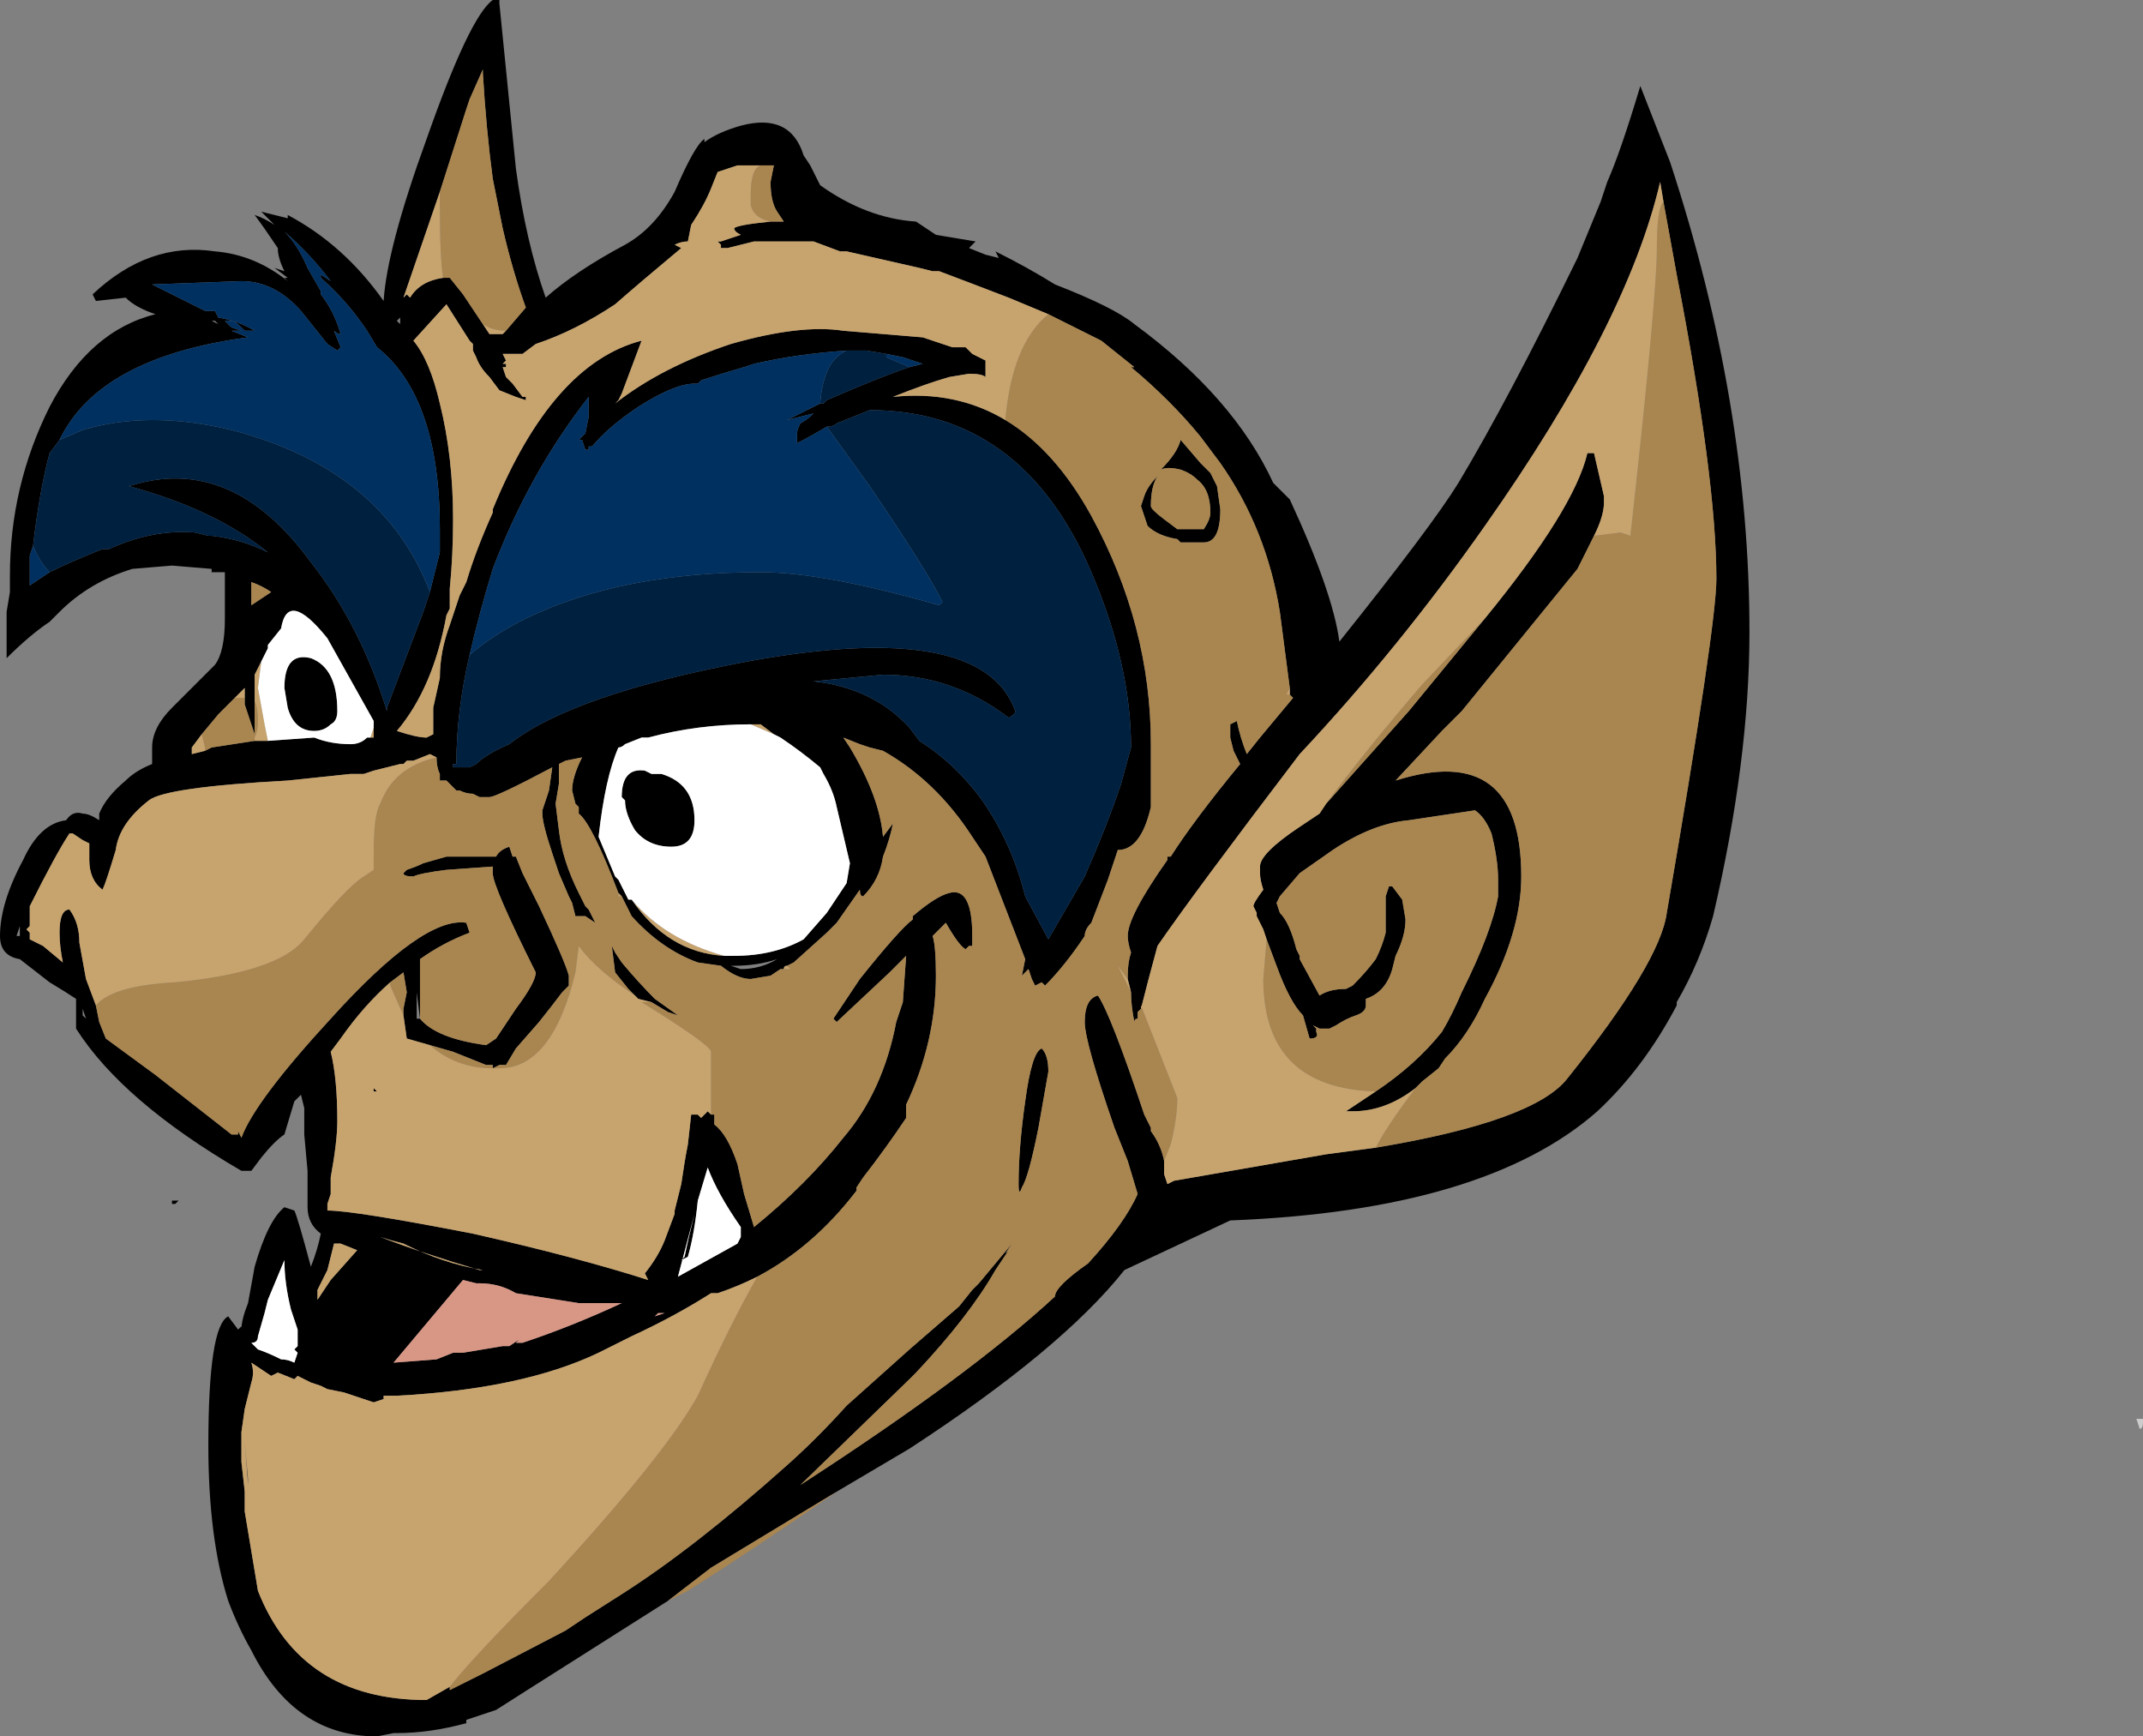 <?xml version="1.0" encoding="UTF-8" standalone="no"?>
<svg xmlns:ffdec="https://www.free-decompiler.com/flash" xmlns:xlink="http://www.w3.org/1999/xlink" ffdec:objectType="shape" height="26.25px" width="32.4px" xmlns="http://www.w3.org/2000/svg">
  <rect width="100%" height="100%" fill="#808080" stroke="none"/>
  <g transform="matrix(1.0, 0.0, 0.0, 1.0, 10.8, 24.8)">
    <path d="M14.35 -21.75 L14.3 -22.05 Q13.8 -19.9 11.65 -16.85 10.35 -15.0 8.85 -13.4 7.25 -11.3 6.7 -10.5 6.55 -9.95 6.45 -9.55 L6.4 -9.5 6.4 -9.4 Q6.35 -9.4 6.35 -9.35 6.3 -9.6 6.3 -9.8 L6.25 -10.0 6.25 -10.05 Q6.25 -10.25 6.3 -10.4 6.25 -10.55 6.25 -10.65 6.25 -10.95 6.85 -11.8 L6.85 -11.85 6.9 -11.85 Q7.25 -12.4 7.95 -13.25 L7.85 -13.45 7.8 -13.65 7.8 -13.85 7.9 -13.9 Q7.95 -13.65 8.05 -13.4 L8.25 -13.65 8.75 -14.25 8.7 -14.3 8.7 -14.4 8.55 -15.55 Q8.35 -16.8 7.65 -17.8 L7.35 -18.2 Q6.9 -18.75 6.3 -19.25 L6.35 -19.25 5.85 -19.65 Q5.55 -19.8 5.05 -20.05 L4.45 -20.3 Q3.8 -20.55 3.4 -20.7 L3.3 -20.7 3.1 -20.75 2.0 -21.0 1.9 -21.0 1.5 -21.15 0.6 -21.15 0.2 -21.05 0.1 -21.05 0.1 -21.1 0.05 -21.15 0.1 -21.15 0.4 -21.25 Q0.3 -21.3 0.3 -21.35 0.35 -21.4 0.85 -21.45 L1.05 -21.45 0.95 -21.6 Q0.85 -21.75 0.85 -22.05 L0.9 -22.3 0.85 -22.3 0.7 -22.3 0.35 -22.3 0.05 -22.2 -0.05 -21.95 Q-0.15 -21.7 -0.35 -21.4 L-0.4 -21.15 Q-0.5 -21.15 -0.6 -21.1 L-0.5 -21.05 Q-1.1 -20.55 -1.5 -20.2 -2.1 -19.8 -2.7 -19.6 L-2.9 -19.45 -3.2 -19.45 -3.15 -19.35 -3.2 -19.3 -3.15 -19.3 -3.15 -19.25 -3.2 -19.25 -3.15 -19.1 -3.05 -19.0 -2.9 -18.8 -2.85 -18.8 -2.85 -18.75 -3.0 -18.8 -3.25 -18.9 -3.4 -19.1 Q-3.55 -19.25 -3.6 -19.4 L-3.65 -19.5 -3.65 -19.6 -3.7 -19.65 -4.05 -20.2 -4.55 -19.65 Q-4.3 -19.35 -4.15 -18.7 -3.95 -17.9 -3.95 -16.95 -3.95 -16.4 -4.0 -15.9 L-4.0 -15.6 -4.05 -15.5 Q-4.25 -14.4 -4.8 -13.75 -4.5 -13.65 -4.35 -13.65 L-4.25 -13.7 -4.25 -14.1 -4.15 -14.55 Q-4.15 -14.95 -4.0 -15.35 L-3.85 -15.8 -3.75 -16.0 Q-3.6 -16.5 -3.35 -17.05 L-3.35 -17.1 Q-2.45 -19.3 -1.1 -19.65 L-1.4 -18.85 -1.45 -18.75 -1.5 -18.7 Q-0.8 -19.25 0.25 -19.6 1.3 -19.9 1.95 -19.8 L3.15 -19.7 Q3.3 -19.65 3.45 -19.6 L3.6 -19.55 3.8 -19.55 3.9 -19.45 4.1 -19.35 4.1 -19.1 Q4.05 -19.15 3.85 -19.15 L3.55 -19.1 Q3.2 -19.0 2.7 -18.8 3.65 -18.9 4.4 -18.45 5.15 -18.0 5.7 -17.0 6.6 -15.35 6.6 -13.55 L6.6 -12.6 Q6.45 -11.95 6.1 -11.95 L5.95 -11.5 5.7 -10.85 Q5.6 -10.75 5.6 -10.65 5.3 -10.2 5.0 -9.9 L4.95 -9.95 4.85 -9.9 4.8 -10.0 4.75 -10.15 4.65 -10.05 4.7 -10.3 4.1 -11.85 3.9 -12.15 Q3.35 -13.0 2.55 -13.45 L2.35 -13.5 2.2 -13.55 1.95 -13.65 2.05 -13.5 Q2.5 -12.75 2.55 -12.15 L2.7 -12.35 Q2.65 -12.1 2.55 -11.85 2.5 -11.5 2.25 -11.25 2.2 -11.25 2.2 -11.35 L1.85 -10.85 1.7 -10.7 1.2 -10.25 1.1 -10.2 Q1.05 -10.2 1.05 -10.15 L1.0 -10.15 0.85 -10.05 0.55 -10.0 Q0.35 -10.0 0.1 -10.2 L-0.25 -10.25 Q-0.8 -10.45 -1.25 -10.95 L-1.4 -11.25 -1.45 -11.3 Q-1.85 -12.35 -2.05 -12.5 L-2.05 -12.6 -2.1 -12.65 -2.15 -12.85 Q-2.15 -13.05 -2.0 -13.35 L-2.25 -13.3 -2.35 -13.25 -2.35 -12.95 -2.4 -12.65 -2.35 -12.25 Q-2.3 -11.8 -2.05 -11.3 L-1.95 -11.1 -1.9 -11.05 -1.8 -10.85 -1.95 -10.95 -2.1 -10.95 -2.15 -11.15 -2.2 -11.25 -2.35 -11.6 -2.45 -11.9 Q-2.6 -12.35 -2.6 -12.5 L-2.6 -12.55 -2.5 -12.85 -2.45 -13.2 Q-3.3 -12.75 -3.4 -12.75 L-3.55 -12.75 -3.65 -12.8 Q-3.75 -12.8 -3.85 -12.85 L-3.9 -12.85 -4.05 -13.0 -4.15 -13.0 -4.15 -13.1 Q-4.2 -13.2 -4.2 -13.35 L-4.3 -13.4 -4.55 -13.3 -4.65 -13.3 -4.7 -13.25 -4.75 -13.25 -5.15 -13.15 -5.3 -13.1 -5.5 -13.1 -6.45 -13.0 Q-8.3 -12.9 -8.55 -12.7 -9.0 -12.35 -9.05 -11.95 -9.2 -11.45 -9.25 -11.35 -9.45 -11.5 -9.45 -11.8 L-9.45 -12.05 -9.55 -12.1 -9.7 -12.2 -9.75 -12.2 Q-9.95 -11.9 -10.35 -11.1 L-10.35 -10.8 -10.4 -10.75 -10.35 -10.7 -10.35 -10.6 -10.15 -10.5 -9.85 -10.25 Q-9.9 -10.5 -9.9 -10.7 -9.9 -11.05 -9.75 -11.05 -9.6 -10.85 -9.6 -10.55 L-9.5 -10.0 -9.35 -9.6 -9.3 -9.35 -9.2 -9.1 -8.45 -8.55 -7.3 -7.65 -7.2 -7.65 -7.2 -7.7 -7.15 -7.6 Q-6.95 -8.15 -5.8 -9.4 -4.4 -10.95 -3.75 -10.85 L-3.7 -10.7 Q-4.1 -10.55 -4.45 -10.3 L-4.45 -9.4 Q-4.2 -9.1 -3.45 -9.0 L-3.3 -9.1 -3.0 -9.55 Q-2.7 -9.95 -2.7 -10.1 -3.35 -11.4 -3.35 -11.6 L-3.35 -11.7 -4.05 -11.65 Q-4.45 -11.6 -4.55 -11.55 -4.7 -11.55 -4.7 -11.6 L-4.65 -11.65 Q-4.5 -11.7 -4.4 -11.75 L-4.05 -11.85 -3.3 -11.85 Q-3.25 -11.95 -3.1 -12.0 L-3.05 -11.85 -3.0 -11.85 -2.9 -11.6 -2.65 -11.1 Q-2.25 -10.25 -2.2 -10.05 L-2.2 -9.9 -2.3 -9.8 Q-2.45 -9.6 -2.65 -9.35 L-3.0 -8.95 -3.15 -8.7 -3.25 -8.7 -3.35 -8.65 -3.35 -8.7 -3.45 -8.7 -3.95 -8.9 -4.3 -9.0 -4.65 -9.1 -4.7 -9.45 -4.7 -9.55 -4.65 -9.8 -4.7 -10.1 -4.9 -9.95 Q-5.3 -9.6 -5.65 -9.1 L-5.8 -8.9 Q-5.7 -8.5 -5.7 -7.85 -5.7 -7.55 -5.8 -7.0 L-5.8 -6.75 -5.85 -6.6 -5.85 -6.5 -5.85 -6.5 Q-5.45 -6.5 -3.65 -6.15 -2.1 -5.8 -1.0 -5.45 L-1.05 -5.55 Q-0.85 -5.8 -0.75 -6.05 L-0.6 -6.45 -0.6 -6.5 -0.5 -6.9 Q-0.45 -7.25 -0.4 -7.5 L-0.35 -7.95 -0.25 -7.95 -0.2 -7.9 -0.1 -8.0 -0.05 -7.95 0.0 -7.95 0.0 -7.8 Q0.2 -7.65 0.35 -7.2 L0.45 -6.75 0.6 -6.25 Q1.4 -6.9 1.95 -7.6 2.55 -8.3 2.75 -9.35 L2.85 -9.65 2.9 -10.35 2.65 -10.1 1.85 -9.35 1.8 -9.4 2.2 -10.0 Q2.8 -10.75 3.0 -10.9 L3.0 -10.95 Q3.35 -11.25 3.55 -11.3 3.9 -11.4 3.9 -10.65 L3.9 -10.5 3.85 -10.5 3.8 -10.45 Q3.7 -10.5 3.5 -10.85 3.4 -10.75 3.3 -10.65 3.35 -10.5 3.35 -10.05 3.35 -9.05 2.9 -8.1 L2.9 -7.9 Q2.6 -7.45 2.25 -7.0 L2.15 -6.85 2.15 -6.8 Q1.5 -5.95 0.65 -5.5 0.35 -5.35 0.05 -5.25 L-0.05 -5.25 Q-0.6 -4.9 -1.25 -4.6 L-1.75 -4.35 Q-2.9 -3.8 -4.8 -3.7 L-5.0 -3.7 -5.0 -3.65 -5.15 -3.6 Q-5.3 -3.65 -5.6 -3.75 L-5.85 -3.8 -5.95 -3.85 -6.1 -3.9 -6.3 -4.0 -6.35 -3.95 -6.6 -4.05 -6.7 -4.0 -7.0 -4.2 Q-6.95 -4.05 -7.0 -3.9 L-7.1 -3.5 -7.15 -3.15 -7.15 -2.7 -7.1 -2.25 -7.1 -1.95 -6.9 -0.75 Q-6.25 0.9 -4.35 0.9 L-4.0 0.7 -4.0 0.75 -3.5 0.5 -2.25 -0.15 -1.95 -0.35 -1.4 -0.7 Q-0.3 -1.4 1.1 -2.65 1.55 -3.05 2.0 -3.55 L2.95 -4.4 3.7 -5.05 3.9 -5.3 4.0 -5.4 4.5 -6.0 4.4 -5.85 4.45 -5.9 4.25 -5.6 Q3.85 -4.9 3.05 -4.05 L2.95 -3.95 1.3 -2.35 Q3.85 -4.0 5.15 -5.2 5.15 -5.35 5.65 -5.7 6.2 -6.3 6.4 -6.75 L6.25 -7.25 6.05 -7.75 Q5.6 -9.05 5.6 -9.35 5.6 -9.7 5.8 -9.75 6.0 -9.45 6.5 -7.95 L6.6 -7.75 6.6 -7.7 Q6.75 -7.5 6.8 -7.25 L6.8 -7.05 6.85 -6.9 6.95 -6.95 9.25 -7.35 10.0 -7.45 Q12.4 -7.85 12.9 -8.5 14.3 -10.25 14.4 -11.0 15.15 -15.35 15.15 -16.05 15.15 -17.55 14.55 -20.65 L14.35 -21.75 M10.6 -8.35 Q10.15 -8.0 9.65 -8.0 L9.55 -8.0 10.0 -8.3 Q10.6 -8.7 11.0 -9.2 11.15 -9.45 11.3 -9.8 11.75 -10.7 11.85 -11.25 L11.85 -11.4 Q11.85 -11.45 11.85 -11.5 11.85 -11.8 11.75 -12.2 11.65 -12.45 11.5 -12.55 L10.5 -12.4 Q9.95 -12.35 9.35 -11.95 L8.85 -11.6 8.55 -11.25 8.5 -11.15 8.55 -11.0 Q8.7 -10.85 8.8 -10.45 L8.85 -10.35 8.85 -10.3 9.15 -9.75 Q9.3 -9.85 9.55 -9.85 L9.65 -9.9 Q9.85 -10.1 10.0 -10.3 10.1 -10.5 10.15 -10.7 10.15 -11.0 10.15 -11.2 L10.15 -11.25 10.2 -11.4 10.25 -11.4 10.4 -11.2 10.45 -10.9 Q10.45 -10.65 10.3 -10.35 L10.25 -10.15 Q10.15 -9.8 9.85 -9.7 L9.85 -9.6 Q9.85 -9.5 9.7 -9.45 9.55 -9.4 9.4 -9.3 L9.3 -9.25 9.15 -9.25 9.05 -9.3 9.1 -9.25 9.1 -9.2 Q9.15 -9.1 9.0 -9.1 L8.9 -9.45 Q8.7 -9.65 8.5 -10.2 L8.35 -10.6 8.3 -10.75 8.2 -10.95 8.2 -11.0 8.15 -11.1 Q8.15 -11.15 8.3 -11.35 8.25 -11.5 8.25 -11.6 L8.25 -11.7 Q8.25 -11.9 8.85 -12.3 L9.15 -12.5 9.25 -12.65 10.5 -14.05 11.65 -15.45 Q13.0 -17.1 13.2 -17.95 L13.3 -17.95 13.45 -17.3 13.45 -17.2 Q13.45 -17.0 13.3 -16.7 L13.05 -16.2 11.3 -14.05 11.2 -13.95 Q11.1 -13.85 11.0 -13.75 L10.3 -13.0 Q12.2 -13.6 12.2 -11.55 12.2 -10.7 11.65 -9.7 11.4 -9.15 11.05 -8.8 L10.95 -8.65 10.7 -8.45 10.6 -8.35 M-0.7 -0.6 L-2.75 0.7 -3.3 1.05 -3.75 1.2 -3.75 1.25 Q-4.3 1.4 -4.8 1.4 L-4.85 1.4 -5.1 1.45 Q-6.35 1.45 -7.0 0.15 -7.2 -0.2 -7.35 -0.6 -7.65 -1.55 -7.65 -2.95 -7.65 -4.75 -7.35 -4.9 L-7.2 -4.7 -7.15 -4.75 -7.15 -4.7 Q-7.15 -4.85 -7.05 -5.1 L-6.95 -5.65 Q-6.75 -6.35 -6.5 -6.55 L-6.35 -6.5 Q-6.3 -6.4 -6.1 -5.65 -6.0 -5.9 -5.95 -6.15 -6.15 -6.3 -6.15 -6.55 L-6.15 -7.1 -6.2 -7.65 -6.2 -8.05 -6.25 -8.25 -6.35 -8.15 -6.5 -7.65 Q-6.65 -7.55 -6.85 -7.3 L-7.0 -7.1 -7.15 -7.1 Q-8.95 -8.15 -9.65 -9.25 L-9.65 -9.7 Q-9.8 -9.8 -10.05 -9.95 L-10.5 -10.3 Q-10.8 -10.35 -10.8 -10.65 -10.8 -11.15 -10.45 -11.8 -10.2 -12.35 -9.8 -12.4 -9.7 -12.55 -9.55 -12.5 -9.45 -12.5 -9.3 -12.4 L-9.3 -12.5 Q-9.2 -12.75 -8.9 -13.0 -8.75 -13.15 -8.5 -13.25 L-8.5 -13.5 Q-8.5 -13.8 -8.2 -14.1 -7.65 -14.65 -7.55 -14.75 -7.4 -14.95 -7.4 -15.45 L-7.4 -16.15 -7.6 -16.15 -7.6 -16.2 -8.2 -16.25 -8.8 -16.2 Q-9.45 -16.0 -9.9 -15.55 L-10.05 -15.4 Q-10.35 -15.2 -10.7 -14.85 L-10.7 -15.55 -10.65 -15.85 -10.65 -16.1 Q-10.65 -17.45 -10.05 -18.65 -9.45 -19.8 -8.45 -20.05 -8.75 -20.15 -8.9 -20.3 L-9.35 -20.25 -9.4 -20.35 Q-8.55 -21.15 -7.55 -21.0 -6.95 -20.95 -6.45 -20.55 L-6.5 -20.6 -6.45 -20.6 -6.65 -20.75 -6.5 -20.7 Q-6.6 -20.9 -6.6 -21.05 -6.8 -21.35 -6.95 -21.55 -6.8 -21.5 -6.65 -21.4 L-6.85 -21.6 -6.45 -21.5 -6.45 -21.55 Q-5.6 -21.1 -5.0 -20.25 -4.95 -21.05 -4.35 -22.7 -3.7 -24.55 -3.35 -24.8 L-3.25 -24.8 -3.25 -24.75 -3.0 -22.25 Q-2.85 -21.15 -2.55 -20.3 -2.1 -20.7 -1.35 -21.1 -0.9 -21.35 -0.6 -21.9 -0.3 -22.6 -0.15 -22.7 L-0.15 -22.65 Q0.05 -22.8 0.4 -22.9 1.15 -23.1 1.35 -22.45 L1.45 -22.3 1.6 -22.0 Q2.3 -21.5 3.05 -21.45 L3.35 -21.25 3.95 -21.15 3.85 -21.05 4.1 -20.95 4.3 -20.9 4.25 -21.0 Q4.75 -20.75 5.15 -20.5 6.05 -20.15 6.35 -19.9 7.85 -18.8 8.45 -17.5 L8.7 -17.25 Q9.35 -15.85 9.45 -15.1 10.85 -16.85 11.25 -17.5 12.0 -18.75 13.05 -20.9 L13.4 -21.75 13.5 -22.05 Q13.7 -22.5 14.0 -23.5 L14.45 -22.35 Q15.65 -18.7 15.65 -15.25 15.65 -13.3 15.1 -10.95 14.9 -10.25 14.55 -9.65 L14.55 -9.6 Q14.05 -8.65 13.35 -8.0 11.65 -6.5 7.8 -6.35 L6.2 -5.6 Q5.25 -4.4 2.95 -2.9 L1.85 -2.25 -0.05 -1.1 -0.7 -0.6 M2.95 -19.25 L3.15 -19.3 2.85 -19.4 2.6 -19.45 2.3 -19.5 2.0 -19.5 Q1.25 -19.45 0.6 -19.3 L0.45 -19.25 Q0.1 -19.15 -0.2 -19.05 L-0.25 -19.0 -0.3 -19.0 Q-0.6 -19.0 -1.15 -18.65 -1.6 -18.35 -1.85 -18.05 L-1.9 -18.05 -1.9 -18.0 -1.95 -18.0 -2.0 -18.15 -2.05 -18.15 -1.95 -18.25 -1.9 -18.5 -1.9 -18.8 Q-2.8 -17.65 -3.35 -16.2 -3.55 -15.55 -3.7 -14.9 -3.9 -14.05 -3.9 -13.25 L-3.95 -13.25 -3.95 -13.2 -3.7 -13.2 -3.6 -13.25 Q-3.45 -13.4 -3.1 -13.55 -2.15 -14.3 0.5 -14.8 4.05 -15.45 4.55 -14.05 4.55 -14.0 4.45 -13.95 3.6 -14.6 2.55 -14.6 L1.5 -14.5 Q2.4 -14.4 2.95 -13.8 L3.1 -13.6 Q3.65 -13.25 4.05 -12.7 4.5 -12.05 4.7 -11.25 L5.05 -10.6 5.6 -11.55 Q5.95 -12.35 6.15 -12.95 L6.3 -13.5 6.3 -13.5 Q6.3 -14.75 5.7 -16.15 4.65 -18.6 2.35 -18.6 L1.85 -18.4 Q1.8 -18.35 1.7 -18.35 1.45 -18.2 1.25 -18.1 1.25 -18.05 1.25 -18.25 1.25 -18.3 1.3 -18.4 1.4 -18.45 1.5 -18.55 L1.1 -18.45 1.6 -18.7 1.65 -18.7 1.7 -18.75 Q2.5 -19.1 2.95 -19.25 M-1.2 -9.75 L-1.3 -9.85 -1.5 -10.1 -1.55 -10.5 -1.5 -10.4 -1.4 -10.25 Q-1.15 -9.95 -0.9 -9.7 L-0.55 -9.45 -0.7 -9.5 -0.95 -9.65 -1.15 -9.7 -1.2 -9.75 M6.75 -17.7 Q7.0 -17.95 7.05 -18.15 L7.35 -17.8 7.5 -17.65 7.6 -17.45 7.65 -17.1 Q7.65 -16.6 7.4 -16.6 L7.05 -16.6 7.0 -16.65 Q6.7 -16.7 6.55 -16.85 L6.45 -17.15 6.5 -17.3 Q6.55 -17.45 6.7 -17.6 6.6 -17.45 6.6 -17.15 6.6 -17.1 6.8 -16.95 L7.0 -16.8 7.4 -16.8 Q7.5 -16.95 7.5 -17.05 7.5 -17.4 7.3 -17.55 7.2 -17.65 7.05 -17.7 6.85 -17.75 6.75 -17.7 M0.15 -10.35 L0.3 -10.35 Q0.9 -10.35 1.35 -10.6 L1.7 -11.0 2.0 -11.45 2.05 -11.75 1.85 -12.6 Q1.8 -12.85 1.65 -13.1 L1.6 -13.2 Q1.3 -13.45 1.0 -13.65 L0.9 -13.7 0.7 -13.85 0.55 -13.85 Q-0.25 -13.85 -1.0 -13.65 L-1.1 -13.65 -1.35 -13.55 Q-1.4 -13.5 -1.45 -13.5 -1.65 -13.05 -1.75 -12.15 L-1.5 -11.55 -1.45 -11.5 -1.3 -11.2 -1.25 -11.2 Q-0.7 -10.4 0.15 -10.35 M2.2 -9.1 L2.2 -9.1 M0.4 -10.15 Q0.7 -10.15 0.95 -10.3 0.65 -10.2 0.3 -10.2 L0.25 -10.2 0.4 -10.15 M4.9 -7.75 Q4.75 -7.0 4.65 -6.85 4.6 -6.7 4.6 -6.9 4.6 -7.45 4.7 -8.15 4.8 -8.9 4.95 -8.95 5.05 -8.85 5.05 -8.6 L4.9 -7.75 M0.4 -6.15 L0.4 -6.25 Q0.05 -6.75 -0.1 -7.15 L-0.25 -6.65 Q-0.3 -6.15 -0.4 -5.8 L-0.5 -5.75 -0.45 -5.8 Q-0.4 -6.05 -0.3 -6.45 L-0.55 -5.5 0.35 -6.0 0.4 -6.1 0.4 -6.15 M-3.15 -19.8 L-2.85 -20.15 Q-3.05 -20.7 -3.2 -21.35 L-3.25 -21.6 Q-3.3 -21.85 -3.35 -22.1 -3.45 -22.85 -3.5 -23.7 L-3.5 -23.75 -3.7 -23.3 -3.75 -23.15 -4.15 -21.9 -4.7 -20.3 -4.65 -20.35 -4.6 -20.3 Q-4.45 -20.55 -4.1 -20.6 L-4.0 -20.6 -3.8 -20.35 -3.5 -19.9 -3.4 -19.75 -3.2 -19.75 -3.15 -19.8 M-4.3 -15.85 L-4.15 -16.45 -4.15 -16.8 Q-4.15 -18.8 -5.1 -19.55 L-5.25 -19.8 Q-5.55 -20.25 -5.95 -20.6 L-5.95 -20.65 -5.8 -20.55 Q-6.1 -20.95 -6.5 -21.3 -6.3 -21.1 -6.15 -20.75 L-5.95 -20.4 -5.95 -20.35 Q-5.75 -20.1 -5.65 -19.75 -5.7 -19.75 -5.75 -19.8 L-5.65 -19.55 -5.7 -19.5 -5.85 -19.6 Q-6.05 -19.85 -6.25 -20.1 -6.65 -20.55 -7.15 -20.55 L-8.5 -20.5 -7.7 -20.1 -7.55 -20.1 -7.5 -20.0 Q-7.2 -19.95 -6.95 -19.8 L-7.3 -19.8 -7.05 -19.7 Q-9.3 -19.4 -9.9 -18.15 L-10.05 -17.95 Q-10.2 -17.4 -10.3 -16.55 L-10.35 -16.4 -10.35 -15.95 -10.05 -16.15 Q-9.75 -16.3 -9.25 -16.5 L-9.15 -16.5 Q-8.5 -16.8 -7.85 -16.75 L-7.65 -16.7 -7.6 -16.7 Q-7.15 -16.65 -6.75 -16.45 -7.55 -17.1 -8.85 -17.45 -7.3 -17.95 -6.1 -16.3 -5.35 -15.35 -4.95 -14.05 L-4.95 -14.1 -4.4 -15.55 -4.3 -15.85 M-7.1 -19.8 L-7.15 -19.85 Q-7.25 -19.95 -7.3 -19.95 L-7.4 -19.95 -7.3 -19.85 -7.15 -19.8 -7.1 -19.8 M-7.5 -19.9 L-7.55 -19.95 -7.6 -19.95 -7.5 -19.9 M-7.0 -15.85 L-7.0 -15.65 -6.7 -15.85 Q-6.85 -15.95 -7.0 -16.0 L-7.0 -15.85 M-5.15 -13.8 L-5.15 -13.9 -5.85 -15.15 Q-6.45 -15.9 -6.55 -15.3 L-6.75 -15.05 -6.75 -15.0 -6.85 -14.8 -6.95 -14.6 -6.95 -14.2 -6.95 -13.7 -7.0 -13.85 Q-7.05 -14.0 -7.1 -14.15 L-7.1 -14.25 -7.1 -14.4 -7.25 -14.25 -7.5 -14.0 -7.75 -13.7 -7.9 -13.5 -7.9 -13.4 -7.7 -13.45 -7.6 -13.5 -6.95 -13.6 -6.75 -13.6 -6.05 -13.65 Q-5.8 -13.55 -5.5 -13.55 -5.35 -13.55 -5.25 -13.65 L-5.2 -13.65 -5.15 -13.65 -5.15 -13.8 M-6.1 -14.85 Q-5.7 -14.7 -5.7 -14.05 -5.7 -13.9 -5.8 -13.85 -5.9 -13.75 -6.05 -13.75 -6.35 -13.75 -6.45 -14.1 L-6.5 -14.4 Q-6.5 -14.95 -6.1 -14.85 M-4.75 -19.9 L-4.75 -20.0 -4.8 -19.95 -4.75 -19.9 M-1.4 -12.75 Q-1.4 -13.2 -1.05 -13.15 L-0.95 -13.1 -0.8 -13.1 Q-0.3 -12.95 -0.3 -12.4 -0.3 -12.0 -0.65 -12.0 -1.0 -12.0 -1.2 -12.25 -1.35 -12.5 -1.35 -12.7 L-1.4 -12.75 M-4.45 -9.4 L-4.5 -9.8 -4.5 -9.4 -4.45 -9.4 M-5.15 -8.35 L-5.1 -8.3 -5.15 -8.3 -5.15 -8.35 M-10.5 -10.8 L-10.55 -10.65 -10.5 -10.65 -10.5 -10.8 M-9.55 -9.55 L-9.55 -9.45 -9.5 -9.4 -9.55 -9.55 M-8.15 -6.6 L-8.2 -6.6 -8.2 -6.65 -8.1 -6.65 -8.15 -6.6 M-6.3 -4.45 L-6.3 -4.7 -6.4 -5.0 Q-6.5 -5.4 -6.5 -5.75 L-6.75 -5.15 -6.8 -4.95 -6.9 -4.6 Q-6.9 -4.5 -7.0 -4.5 L-6.9 -4.4 Q-6.75 -4.35 -6.55 -4.25 -6.45 -4.25 -6.35 -4.2 L-6.3 -4.35 -6.35 -4.4 -6.3 -4.45 M-6.0 -5.15 L-5.8 -5.45 -5.4 -5.9 -5.65 -6.0 -5.75 -6.0 -5.85 -5.6 -6.0 -5.3 -6.0 -5.15 M-7.05 -2.35 L-7.1 -3.0 -7.05 -2.45 -7.05 -2.35 M-1.7 -5.1 L-2.05 -5.1 -3.0 -5.25 Q-3.25 -5.4 -3.55 -5.4 L-3.6 -5.4 -3.8 -5.45 -4.85 -4.2 -4.2 -4.25 -3.95 -4.35 -3.8 -4.35 -3.2 -4.45 -3.1 -4.45 -2.95 -4.55 -3.0 -4.5 -2.9 -4.5 Q-2.15 -4.75 -1.4 -5.1 L-1.7 -5.1 M-0.75 -4.95 L-0.85 -4.95 -0.9 -4.9 -0.75 -4.95 M-3.55 -5.6 Q-4.4 -5.85 -5.05 -6.1 -4.9 -6.05 -4.7 -6.0 -4.1 -5.7 -3.5 -5.6 L-3.55 -5.6" fill="#000000" fill-rule="evenodd" stroke="none"/>
    <path d="M2.6 -19.45 L2.6 -19.4 2.95 -19.25 Q2.5 -19.1 1.7 -18.75 L1.65 -18.7 1.6 -18.7 Q1.65 -19.35 2.0 -19.5 L2.3 -19.5 2.6 -19.45 M1.7 -18.35 Q1.8 -18.35 1.85 -18.4 L2.35 -18.6 Q4.65 -18.6 5.7 -16.15 6.3 -14.75 6.3 -13.5 L6.3 -13.5 6.15 -12.95 Q5.95 -12.35 5.6 -11.55 L5.05 -10.6 4.7 -11.25 Q4.5 -12.05 4.05 -12.7 3.65 -13.25 3.1 -13.6 L2.95 -13.8 Q2.4 -14.4 1.5 -14.5 L2.55 -14.6 Q3.6 -14.6 4.45 -13.95 4.55 -14.0 4.55 -14.05 4.05 -15.45 0.5 -14.8 -2.15 -14.3 -3.1 -13.55 -3.45 -13.4 -3.6 -13.25 L-3.7 -13.2 -3.95 -13.2 -3.95 -13.25 -3.9 -13.25 Q-3.9 -14.05 -3.7 -14.9 -3.35 -15.2 -2.85 -15.45 -1.4 -16.15 0.7 -16.15 1.65 -16.15 3.4 -15.65 L3.45 -15.7 Q3.2 -16.2 2.35 -17.45 L1.7 -18.35 M-9.9 -18.15 L-9.55 -18.3 Q-8.55 -18.6 -7.3 -18.3 -5.0 -17.7 -4.3 -15.85 L-4.4 -15.55 -4.95 -14.1 -4.95 -14.05 Q-5.35 -15.35 -6.1 -16.3 -7.3 -17.95 -8.85 -17.45 -7.55 -17.1 -6.75 -16.45 -7.15 -16.65 -7.6 -16.7 L-7.65 -16.7 -7.85 -16.75 Q-8.5 -16.8 -9.15 -16.5 L-9.25 -16.5 Q-9.75 -16.3 -10.05 -16.15 -10.2 -16.3 -10.3 -16.55 -10.2 -17.4 -10.05 -17.95 L-9.9 -18.15" fill="#002040" fill-rule="evenodd" stroke="none"/>
    <path d="M2.6 -19.45 L2.85 -19.4 3.15 -19.3 2.95 -19.25 2.6 -19.4 2.6 -19.45 M1.6 -18.7 L1.1 -18.45 1.5 -18.55 Q1.4 -18.45 1.3 -18.4 1.25 -18.3 1.25 -18.25 1.25 -18.05 1.25 -18.1 1.45 -18.2 1.7 -18.35 L2.35 -17.45 Q3.2 -16.2 3.45 -15.7 L3.4 -15.65 Q1.65 -16.15 0.7 -16.15 -1.4 -16.15 -2.85 -15.45 -3.35 -15.2 -3.7 -14.9 -3.55 -15.55 -3.35 -16.2 -2.8 -17.65 -1.9 -18.8 L-1.9 -18.5 -1.95 -18.25 -2.05 -18.15 -2.0 -18.15 -1.95 -18.0 -1.9 -18.0 -1.9 -18.05 -1.85 -18.05 Q-1.6 -18.35 -1.15 -18.65 -0.6 -19.0 -0.3 -19.0 L-0.25 -19.0 -0.2 -19.05 Q0.1 -19.15 0.45 -19.25 L0.6 -19.3 Q1.25 -19.45 2.0 -19.5 1.65 -19.35 1.6 -18.7 M-9.9 -18.15 Q-9.3 -19.4 -7.05 -19.7 L-7.3 -19.8 -6.95 -19.8 Q-7.2 -19.95 -7.5 -20.0 L-7.55 -20.1 -7.7 -20.1 -8.5 -20.5 -7.15 -20.55 Q-6.65 -20.55 -6.25 -20.1 -6.05 -19.85 -5.85 -19.6 L-5.7 -19.5 -5.65 -19.55 -5.75 -19.8 Q-5.7 -19.75 -5.65 -19.75 -5.75 -20.1 -5.95 -20.35 L-5.95 -20.4 -6.15 -20.75 Q-6.3 -21.1 -6.5 -21.3 -6.1 -20.95 -5.8 -20.55 L-5.95 -20.65 -5.95 -20.6 Q-5.55 -20.25 -5.25 -19.8 L-5.1 -19.55 Q-4.15 -18.8 -4.15 -16.8 L-4.15 -16.45 -4.3 -15.85 Q-5.0 -17.7 -7.3 -18.3 -8.55 -18.6 -9.55 -18.3 L-9.9 -18.15 M-10.05 -16.15 L-10.35 -15.95 -10.35 -16.4 -10.3 -16.55 Q-10.2 -16.3 -10.05 -16.15 M-7.1 -19.8 L-7.15 -19.8 -7.3 -19.85 -7.4 -19.95 -7.3 -19.95 Q-7.25 -19.95 -7.15 -19.85 L-7.1 -19.8" fill="#003060" fill-rule="evenodd" stroke="none"/>
    <path d="M6.45 -9.55 L6.45 -9.6 7.0 -8.2 Q7.0 -7.9 6.9 -7.5 L6.8 -7.25 Q6.75 -7.5 6.6 -7.7 L6.6 -7.75 6.5 -7.95 Q6.0 -9.45 5.8 -9.75 5.6 -9.7 5.6 -9.35 5.6 -9.05 6.05 -7.75 L6.25 -7.25 6.4 -6.75 Q6.2 -6.3 5.65 -5.7 5.15 -5.35 5.15 -5.2 3.85 -4.0 1.3 -2.35 L2.95 -3.95 3.05 -4.05 Q3.85 -4.9 4.25 -5.6 L4.45 -5.9 4.4 -5.85 4.5 -6.0 4.0 -5.4 3.9 -5.3 3.7 -5.05 2.95 -4.4 2.0 -3.55 Q1.55 -3.05 1.1 -2.65 -0.3 -1.4 -1.4 -0.7 L-1.95 -0.35 -2.25 -0.15 -3.5 0.5 -4.0 0.75 -4.0 0.7 Q-3.65 0.25 -2.5 -0.9 -0.75 -2.8 -0.25 -3.7 0.25 -4.8 0.65 -5.5 1.5 -5.95 2.15 -6.8 L2.15 -6.85 2.25 -7.0 Q2.6 -7.45 2.9 -7.9 L2.9 -8.1 Q3.35 -9.05 3.35 -10.05 3.35 -10.5 3.3 -10.65 3.4 -10.75 3.5 -10.85 3.7 -10.5 3.8 -10.45 L3.85 -10.5 3.9 -10.5 3.9 -10.65 Q3.9 -11.4 3.55 -11.3 3.35 -11.25 3.0 -10.95 L3.0 -10.9 Q2.8 -10.75 2.2 -10.0 L1.8 -9.4 1.85 -9.35 2.65 -10.1 2.9 -10.35 2.85 -9.65 2.75 -9.35 Q2.55 -8.3 1.95 -7.6 1.4 -6.9 0.6 -6.25 L0.45 -6.75 0.35 -7.2 Q0.2 -7.65 0.0 -7.8 L0.0 -7.95 -0.05 -7.95 -0.05 -8.9 Q-0.05 -9.0 -1.1 -9.65 L-0.95 -9.65 -0.7 -9.5 -0.55 -9.45 -0.9 -9.7 Q-1.15 -9.95 -1.4 -10.25 L-1.5 -10.4 -1.55 -10.5 -1.5 -10.1 -1.3 -9.85 -1.2 -9.75 Q-1.8 -10.15 -2.05 -10.5 L-2.1 -10.1 Q-2.45 -8.65 -3.25 -8.65 L-3.35 -8.65 -3.25 -8.7 -3.15 -8.7 -3.0 -8.95 -2.65 -9.35 Q-2.45 -9.6 -2.3 -9.8 L-2.2 -9.9 -2.2 -10.05 Q-2.25 -10.25 -2.65 -11.1 L-2.9 -11.6 -3.0 -11.85 -3.05 -11.85 -3.1 -12.0 Q-3.25 -11.95 -3.3 -11.85 L-4.05 -11.85 -4.4 -11.75 Q-4.5 -11.7 -4.65 -11.65 L-4.7 -11.6 Q-4.7 -11.55 -4.55 -11.55 -4.45 -11.6 -4.05 -11.65 L-3.35 -11.7 -3.35 -11.6 Q-3.35 -11.4 -2.7 -10.1 -2.7 -9.95 -3.0 -9.55 L-3.3 -9.1 -3.45 -9.0 Q-4.2 -9.1 -4.45 -9.4 L-4.45 -10.3 Q-4.1 -10.55 -3.7 -10.7 L-3.75 -10.85 Q-4.4 -10.95 -5.8 -9.4 -6.95 -8.15 -7.15 -7.6 L-7.2 -7.7 -7.2 -7.65 -7.3 -7.65 -8.45 -8.55 -9.2 -9.1 -9.3 -9.35 -9.35 -9.6 Q-9.1 -9.9 -8.15 -9.95 -6.6 -10.1 -6.2 -10.6 -5.55 -11.4 -5.3 -11.55 L-5.15 -11.65 -5.15 -11.9 Q-5.15 -12.5 -5.05 -12.65 -4.85 -13.2 -4.2 -13.35 -4.2 -13.2 -4.15 -13.1 L-4.15 -13.0 -4.05 -13.0 -3.9 -12.85 -3.85 -12.85 Q-3.75 -12.8 -3.65 -12.8 L-3.55 -12.75 -3.4 -12.75 Q-3.3 -12.75 -2.45 -13.2 L-2.5 -12.85 -2.6 -12.55 -2.6 -12.5 Q-2.6 -12.35 -2.45 -11.9 L-2.35 -11.6 -2.2 -11.25 -2.15 -11.15 -2.1 -10.95 -1.95 -10.95 -1.8 -10.85 -1.9 -11.05 -1.95 -11.1 -2.05 -11.3 Q-2.3 -11.8 -2.35 -12.25 L-2.4 -12.65 -2.35 -12.95 -2.35 -13.25 -2.25 -13.3 -2.0 -13.35 Q-2.15 -13.05 -2.15 -12.85 L-2.1 -12.65 -2.05 -12.6 -2.05 -12.5 Q-1.85 -12.35 -1.45 -11.3 L-1.45 -11.25 -1.4 -11.25 -1.25 -10.95 Q-0.8 -10.45 -0.25 -10.25 L0.1 -10.2 Q0.35 -10.0 0.55 -10.0 L0.85 -10.05 1.0 -10.15 1.05 -10.15 1.15 -10.15 1.1 -10.2 1.2 -10.25 1.7 -10.7 1.85 -10.85 2.2 -11.35 Q2.2 -11.25 2.25 -11.25 2.5 -11.5 2.55 -11.85 2.65 -12.1 2.7 -12.35 L2.55 -12.15 Q2.5 -12.75 2.05 -13.5 L1.95 -13.65 2.2 -13.55 2.35 -13.5 2.55 -13.45 Q3.35 -13.0 3.9 -12.15 L4.1 -11.85 4.7 -10.3 4.65 -10.05 4.75 -10.15 4.8 -10.0 4.85 -9.9 4.95 -9.95 5.0 -9.9 Q5.3 -10.2 5.6 -10.65 5.6 -10.75 5.7 -10.85 L5.95 -11.5 6.1 -11.95 Q6.45 -11.95 6.6 -12.6 L6.6 -13.55 Q6.6 -15.35 5.7 -17.0 5.15 -18.0 4.4 -18.45 4.5 -19.6 5.05 -20.05 5.55 -19.8 5.85 -19.65 L6.35 -19.25 6.3 -19.25 Q6.9 -18.75 7.35 -18.2 L7.65 -17.8 Q8.35 -16.8 8.55 -15.55 L8.7 -14.4 8.65 -14.3 8.7 -14.3 8.75 -14.25 8.25 -13.65 8.05 -13.4 Q7.95 -13.65 7.9 -13.9 L7.8 -13.85 7.8 -13.65 7.85 -13.45 7.95 -13.25 Q7.25 -12.4 6.9 -11.85 L6.85 -11.85 6.85 -11.8 Q6.25 -10.95 6.25 -10.65 6.25 -10.55 6.3 -10.4 6.25 -10.25 6.25 -10.05 L6.25 -10.0 6.1 -10.2 6.3 -9.8 Q6.3 -9.6 6.35 -9.35 6.35 -9.4 6.4 -9.4 L6.4 -9.5 6.45 -9.55 M10.0 -7.45 Q10.15 -7.75 10.6 -8.35 L10.7 -8.45 10.95 -8.65 11.05 -8.8 Q11.4 -9.15 11.65 -9.7 12.2 -10.7 12.2 -11.55 12.2 -13.6 10.3 -13.0 L11.0 -13.75 Q11.1 -13.85 11.2 -13.95 L11.3 -14.05 13.05 -16.2 13.3 -16.7 13.7 -16.75 13.85 -16.7 Q14.25 -20.3 14.25 -21.05 14.25 -21.65 14.35 -21.75 L14.55 -20.65 Q15.15 -17.55 15.15 -16.05 15.15 -15.35 14.4 -11.0 14.3 -10.25 12.9 -8.5 12.4 -7.85 10.0 -7.45 M10.0 -8.3 Q8.3 -8.35 8.3 -10.0 L8.35 -10.6 8.5 -10.2 Q8.7 -9.65 8.9 -9.45 L9.0 -9.1 Q9.15 -9.1 9.1 -9.2 L9.1 -9.25 9.05 -9.3 9.15 -9.25 9.3 -9.25 9.4 -9.3 Q9.55 -9.4 9.7 -9.45 9.85 -9.5 9.85 -9.6 L9.85 -9.7 Q10.15 -9.8 10.25 -10.15 L10.3 -10.35 Q10.45 -10.65 10.45 -10.9 L10.4 -11.2 10.25 -11.4 10.2 -11.4 10.15 -11.25 10.15 -11.2 Q10.15 -11.0 10.15 -10.7 10.1 -10.5 10.0 -10.3 9.85 -10.1 9.65 -9.9 L9.55 -9.85 Q9.3 -9.85 9.15 -9.75 L8.85 -10.3 8.85 -10.35 8.8 -10.45 Q8.7 -10.85 8.55 -11.0 L8.5 -11.15 8.55 -11.25 8.85 -11.6 9.35 -11.95 Q9.95 -12.35 10.5 -12.4 L11.5 -12.55 Q11.65 -12.45 11.75 -12.2 11.85 -11.8 11.85 -11.5 11.85 -11.45 11.85 -11.4 L11.85 -11.25 Q11.75 -10.7 11.3 -9.8 11.15 -9.45 11.0 -9.2 10.6 -8.7 10.0 -8.3 M9.25 -12.65 Q9.8 -13.4 10.7 -14.45 L11.65 -15.45 10.5 -14.05 9.25 -12.65 M-0.7 -0.6 L-0.05 -1.1 1.85 -2.25 Q0.7 -1.45 -0.4 -0.75 L-0.7 -0.6 M0.85 -22.3 L0.9 -22.3 0.85 -22.05 Q0.85 -21.75 0.95 -21.6 L1.05 -21.45 0.85 -21.45 Q0.6 -21.5 0.55 -21.7 L0.55 -21.85 Q0.55 -22.25 0.7 -22.3 L0.85 -22.3 M6.75 -17.7 Q6.85 -17.75 7.05 -17.7 7.2 -17.65 7.3 -17.55 7.5 -17.4 7.5 -17.05 7.5 -16.95 7.4 -16.8 L7.0 -16.8 6.8 -16.95 Q6.6 -17.1 6.6 -17.15 6.6 -17.45 6.7 -17.6 6.55 -17.45 6.5 -17.3 L6.45 -17.15 6.55 -16.85 Q6.7 -16.7 7.0 -16.65 L7.05 -16.6 7.4 -16.6 Q7.65 -16.6 7.65 -17.1 L7.6 -17.45 7.5 -17.65 7.35 -17.8 7.05 -18.15 Q7.0 -17.95 6.75 -17.7 M2.2 -9.1 L2.2 -9.1 M4.9 -7.75 L5.05 -8.6 Q5.05 -8.85 4.95 -8.95 4.8 -8.9 4.7 -8.15 4.6 -7.45 4.6 -6.9 4.6 -6.7 4.65 -6.85 4.75 -7.0 4.9 -7.75 M-4.15 -21.9 L-3.75 -23.15 -3.7 -23.3 -3.5 -23.75 -3.5 -23.7 Q-3.45 -22.85 -3.35 -22.1 -3.3 -21.85 -3.25 -21.6 L-3.2 -21.35 Q-3.05 -20.7 -2.85 -20.15 L-3.15 -19.8 Q-3.35 -19.8 -3.5 -19.9 L-3.8 -20.35 -4.0 -20.6 -4.1 -20.6 Q-4.15 -20.9 -4.15 -21.7 L-4.15 -21.9 M-7.0 -15.85 L-7.0 -16.0 Q-6.85 -15.95 -6.7 -15.85 L-7.0 -15.65 -7.0 -15.85 M-6.95 -14.2 Q-6.9 -14.1 -6.9 -13.9 -6.9 -13.75 -6.95 -13.65 L-6.95 -13.6 -7.6 -13.5 -7.7 -13.45 -7.7 -13.5 -7.75 -13.7 -7.5 -14.0 -7.25 -14.25 -7.1 -14.25 -7.1 -14.15 Q-7.05 -14.0 -7.0 -13.85 L-6.95 -13.7 -6.95 -14.2 M-4.3 -9.0 L-3.95 -8.9 -3.45 -8.7 -3.35 -8.7 -3.35 -8.65 Q-3.9 -8.65 -4.3 -9.0 M-4.9 -9.95 L-4.7 -10.1 -4.65 -9.8 -4.7 -9.55 -4.7 -9.45 -4.9 -9.9 -4.9 -9.95" fill="#a9854f" fill-rule="evenodd" stroke="none"/>
    <path d="M6.45 -9.55 Q6.55 -9.95 6.7 -10.5 7.25 -11.3 8.85 -13.4 10.35 -15.0 11.65 -16.85 13.8 -19.9 14.3 -22.05 L14.35 -21.75 Q14.25 -21.65 14.25 -21.05 14.25 -20.3 13.85 -16.7 L13.7 -16.75 13.3 -16.7 Q13.45 -17.0 13.45 -17.2 L13.45 -17.3 13.3 -17.95 13.2 -17.95 Q13.0 -17.1 11.65 -15.45 L10.7 -14.45 Q9.8 -13.4 9.25 -12.65 L9.15 -12.5 8.85 -12.3 Q8.25 -11.9 8.25 -11.7 L8.25 -11.6 Q8.25 -11.5 8.3 -11.35 8.15 -11.15 8.15 -11.1 L8.2 -11.0 8.2 -10.95 8.3 -10.75 8.35 -10.6 8.3 -10.0 Q8.3 -8.35 10.0 -8.3 L9.55 -8.0 9.65 -8.0 Q10.15 -8.0 10.6 -8.35 10.15 -7.75 10.0 -7.45 L9.25 -7.35 6.95 -6.95 6.85 -6.9 6.8 -7.05 6.8 -7.25 6.9 -7.5 Q7.0 -7.9 7.0 -8.2 L6.45 -9.6 6.45 -9.55 M0.85 -22.3 L0.9 -22.3 0.85 -22.3 M0.85 -21.45 Q0.35 -21.4 0.3 -21.35 0.3 -21.3 0.4 -21.25 L0.1 -21.15 0.05 -21.15 0.1 -21.1 0.1 -21.05 0.2 -21.05 0.6 -21.15 1.5 -21.15 1.9 -21.0 2.0 -21.0 3.1 -20.75 3.3 -20.7 3.4 -20.7 Q3.8 -20.55 4.45 -20.3 L5.05 -20.05 Q4.5 -19.6 4.4 -18.45 3.65 -18.9 2.7 -18.8 3.2 -19.0 3.55 -19.1 L3.85 -19.15 Q4.05 -19.15 4.1 -19.1 L4.1 -19.35 3.9 -19.45 3.8 -19.55 3.6 -19.55 3.45 -19.6 Q3.3 -19.65 3.15 -19.7 L1.95 -19.8 Q1.3 -19.9 0.25 -19.6 -0.8 -19.25 -1.5 -18.7 L-1.45 -18.75 -1.4 -18.85 -1.1 -19.65 Q-2.45 -19.3 -3.35 -17.1 L-3.35 -17.05 Q-3.6 -16.5 -3.75 -16.0 L-3.85 -15.8 -4.0 -15.35 Q-4.15 -14.95 -4.15 -14.55 L-4.25 -14.1 -4.25 -13.7 -4.35 -13.65 Q-4.5 -13.65 -4.8 -13.75 -4.25 -14.4 -4.05 -15.5 L-4.0 -15.6 -4.0 -15.9 Q-3.95 -16.4 -3.95 -16.95 -3.95 -17.9 -4.15 -18.7 -4.3 -19.35 -4.55 -19.65 L-4.05 -20.2 -3.7 -19.65 -3.65 -19.6 -3.65 -19.5 -3.6 -19.4 Q-3.55 -19.25 -3.4 -19.1 L-3.25 -18.9 -3.0 -18.8 -2.85 -18.75 -2.85 -18.8 -2.9 -18.8 -3.05 -19.0 -3.15 -19.1 -3.2 -19.25 -3.15 -19.25 -3.15 -19.3 -3.2 -19.3 -3.15 -19.35 -3.2 -19.45 -2.9 -19.45 -2.7 -19.6 Q-2.1 -19.8 -1.5 -20.2 -1.1 -20.55 -0.5 -21.05 L-0.6 -21.1 Q-0.5 -21.15 -0.4 -21.15 L-0.35 -21.4 Q-0.15 -21.7 -0.05 -21.95 L0.05 -22.2 0.35 -22.3 0.7 -22.3 Q0.55 -22.25 0.55 -21.85 L0.55 -21.7 Q0.6 -21.5 0.85 -21.45 M8.7 -14.4 L8.7 -14.3 8.65 -14.3 8.7 -14.4 M6.25 -10.0 L6.3 -9.8 6.1 -10.2 6.25 -10.0 M1.1 -10.2 L1.15 -10.15 1.05 -10.15 Q1.05 -10.2 1.1 -10.2 M-1.4 -11.25 L-1.45 -11.25 -1.45 -11.3 -1.4 -11.25 M-4.2 -13.35 Q-4.85 -13.2 -5.05 -12.65 -5.15 -12.5 -5.15 -11.9 L-5.15 -11.65 -5.3 -11.55 Q-5.55 -11.4 -6.2 -10.6 -6.6 -10.1 -8.15 -9.95 -9.1 -9.9 -9.35 -9.6 L-9.5 -10.0 -9.6 -10.55 Q-9.6 -10.85 -9.75 -11.05 -9.9 -11.05 -9.9 -10.7 -9.9 -10.5 -9.85 -10.25 L-10.15 -10.5 -10.35 -10.6 -10.35 -10.7 -10.4 -10.75 -10.35 -10.8 -10.35 -11.1 Q-9.95 -11.9 -9.75 -12.2 L-9.7 -12.2 -9.55 -12.1 -9.45 -12.05 -9.45 -11.8 Q-9.45 -11.5 -9.25 -11.35 -9.2 -11.45 -9.05 -11.95 -9.0 -12.35 -8.55 -12.7 -8.3 -12.9 -6.45 -13.0 L-5.5 -13.1 -5.3 -13.1 -5.15 -13.15 -4.75 -13.25 -4.7 -13.25 -4.65 -13.3 -4.55 -13.3 -4.3 -13.4 -4.2 -13.35 M-3.35 -8.65 L-3.25 -8.65 Q-2.45 -8.65 -2.1 -10.1 L-2.05 -10.5 Q-1.8 -10.15 -1.2 -9.75 L-1.15 -9.7 -0.95 -9.65 -1.1 -9.65 Q-0.05 -9.0 -0.05 -8.9 L-0.05 -7.95 -0.1 -8.0 -0.2 -7.9 -0.25 -7.95 -0.35 -7.95 -0.4 -7.5 Q-0.45 -7.25 -0.5 -6.9 L-0.6 -6.5 -0.6 -6.45 -0.75 -6.05 Q-0.85 -5.8 -1.05 -5.55 L-1.0 -5.45 Q-2.1 -5.8 -3.65 -6.15 -5.45 -6.5 -5.85 -6.5 L-5.85 -6.5 -5.85 -6.6 -5.8 -6.75 -5.8 -7.0 Q-5.7 -7.55 -5.7 -7.85 -5.7 -8.5 -5.8 -8.9 L-5.65 -9.1 Q-5.3 -9.6 -4.9 -9.95 L-4.9 -9.9 -4.7 -9.45 -4.65 -9.1 -4.3 -9.0 Q-3.9 -8.65 -3.35 -8.65 M0.65 -5.5 Q0.25 -4.8 -0.25 -3.7 -0.75 -2.8 -2.5 -0.9 -3.65 0.25 -4.0 0.7 L-4.35 0.9 Q-6.25 0.9 -6.9 -0.75 L-7.1 -1.95 -7.1 -2.25 -7.15 -2.7 -7.15 -3.15 -7.1 -3.5 -7.0 -3.9 Q-6.95 -4.05 -7.0 -4.2 L-6.7 -4.0 -6.6 -4.05 -6.35 -3.95 -6.3 -4.0 -6.1 -3.9 -5.95 -3.85 -5.85 -3.8 -5.6 -3.75 Q-5.3 -3.65 -5.15 -3.6 L-5.0 -3.65 -5.0 -3.7 -4.8 -3.7 Q-2.9 -3.8 -1.75 -4.35 L-1.25 -4.6 Q-0.6 -4.9 -0.05 -5.25 L0.05 -5.25 Q0.35 -5.35 0.65 -5.5 M0.15 -10.35 Q-0.7 -10.4 -1.25 -11.2 -0.75 -10.6 0.15 -10.35 M0.55 -13.85 L0.7 -13.85 0.9 -13.7 0.55 -13.85 M-4.15 -21.9 L-4.15 -21.7 Q-4.15 -20.9 -4.1 -20.6 -4.45 -20.55 -4.6 -20.3 L-4.65 -20.35 -4.7 -20.3 -4.15 -21.9 M-3.5 -19.9 Q-3.35 -19.8 -3.15 -19.8 L-3.2 -19.75 -3.4 -19.75 -3.5 -19.9 M-6.85 -14.8 L-6.9 -14.4 -6.8 -13.85 -6.75 -13.6 -6.95 -13.6 -6.95 -13.65 Q-6.9 -13.75 -6.9 -13.9 -6.9 -14.1 -6.95 -14.2 L-6.95 -14.6 -6.85 -14.8 M-5.2 -13.65 L-5.15 -13.8 -5.15 -13.65 -5.2 -13.65 M-7.25 -14.25 L-7.1 -14.4 -7.1 -14.25 -7.25 -14.25 M-5.15 -8.35 L-5.15 -8.3 -5.1 -8.3 -5.15 -8.35 M-7.75 -13.7 L-7.7 -13.5 -7.7 -13.45 -7.9 -13.4 -7.9 -13.5 -7.75 -13.7 M-6.0 -5.15 L-6.0 -5.3 -5.85 -5.6 -5.75 -6.0 -5.65 -6.0 -5.4 -5.9 -5.8 -5.45 -6.0 -5.15 M-7.05 -2.35 L-7.05 -2.45 -7.1 -3.0 -7.05 -2.35 M-3.55 -5.6 L-3.5 -5.6 Q-4.1 -5.7 -4.7 -6.0 -4.9 -6.05 -5.05 -6.1 -4.4 -5.85 -3.55 -5.6" fill="#c7a36d" fill-rule="evenodd" stroke="none"/>
    <path d="M21.6 -3.3 Q21.6 -3.2 21.55 -3.2 L21.5 -3.35 21.6 -3.35 Q21.6 -3.2 21.6 -3.3" fill="#cccccc" fill-rule="evenodd" stroke="none"/>
    <path d="M0.9 -13.7 L1.0 -13.65 Q1.3 -13.45 1.6 -13.2 L1.65 -13.1 Q1.8 -12.85 1.85 -12.6 L2.05 -11.75 2.0 -11.45 1.7 -11.0 1.35 -10.6 Q0.9 -10.35 0.3 -10.35 L0.15 -10.35 Q-0.75 -10.6 -1.25 -11.2 L-1.3 -11.2 -1.45 -11.5 -1.5 -11.55 -1.75 -12.15 Q-1.65 -13.05 -1.45 -13.5 -1.4 -13.5 -1.35 -13.55 L-1.1 -13.65 -1.0 -13.65 Q-0.25 -13.85 0.55 -13.85 L0.9 -13.7 M0.4 -6.15 L0.4 -6.1 0.35 -6.0 -0.55 -5.5 -0.3 -6.45 Q-0.4 -6.05 -0.45 -5.8 L-0.5 -5.75 -0.4 -5.8 Q-0.3 -6.15 -0.25 -6.65 L-0.1 -7.15 Q0.05 -6.75 0.4 -6.25 L0.4 -6.15 M-6.85 -14.8 L-6.75 -15.0 -6.75 -15.05 -6.55 -15.3 Q-6.45 -15.9 -5.85 -15.15 L-5.15 -13.9 -5.15 -13.8 -5.2 -13.65 -5.25 -13.65 Q-5.35 -13.55 -5.5 -13.55 -5.8 -13.55 -6.05 -13.65 L-6.75 -13.6 -6.8 -13.85 -6.9 -14.4 -6.85 -14.8 M-6.1 -14.85 Q-6.5 -14.95 -6.5 -14.4 L-6.45 -14.1 Q-6.35 -13.75 -6.05 -13.75 -5.9 -13.75 -5.8 -13.85 -5.7 -13.9 -5.7 -14.05 -5.7 -14.7 -6.1 -14.85 M-1.4 -12.75 L-1.35 -12.7 Q-1.35 -12.5 -1.2 -12.25 -1.0 -12.0 -0.65 -12.0 -0.3 -12.0 -0.3 -12.4 -0.3 -12.95 -0.8 -13.1 L-0.95 -13.1 -1.05 -13.15 Q-1.4 -13.2 -1.4 -12.75 M-6.3 -4.45 L-6.35 -4.4 -6.3 -4.35 -6.35 -4.2 Q-6.45 -4.25 -6.55 -4.25 -6.75 -4.35 -6.9 -4.4 L-7.0 -4.5 Q-6.9 -4.5 -6.9 -4.6 L-6.8 -4.95 -6.75 -5.15 -6.5 -5.75 Q-6.5 -5.4 -6.4 -5.0 L-6.3 -4.7 -6.3 -4.45" fill="#ffffff" fill-rule="evenodd" stroke="none"/>
    <path d="M-1.7 -5.1 L-1.4 -5.1 Q-2.15 -4.75 -2.9 -4.5 L-3.0 -4.5 -2.95 -4.55 -3.1 -4.45 -3.2 -4.45 -3.8 -4.35 -3.95 -4.35 -4.2 -4.25 -4.85 -4.2 -3.8 -5.45 -3.6 -5.4 -3.55 -5.4 Q-3.25 -5.4 -3.0 -5.25 L-2.05 -5.1 -1.7 -5.1 M-0.75 -4.95 L-0.9 -4.9 -0.85 -4.95 -0.75 -4.95" fill="#d89685" fill-rule="evenodd" stroke="none"/>
  </g>
</svg>
